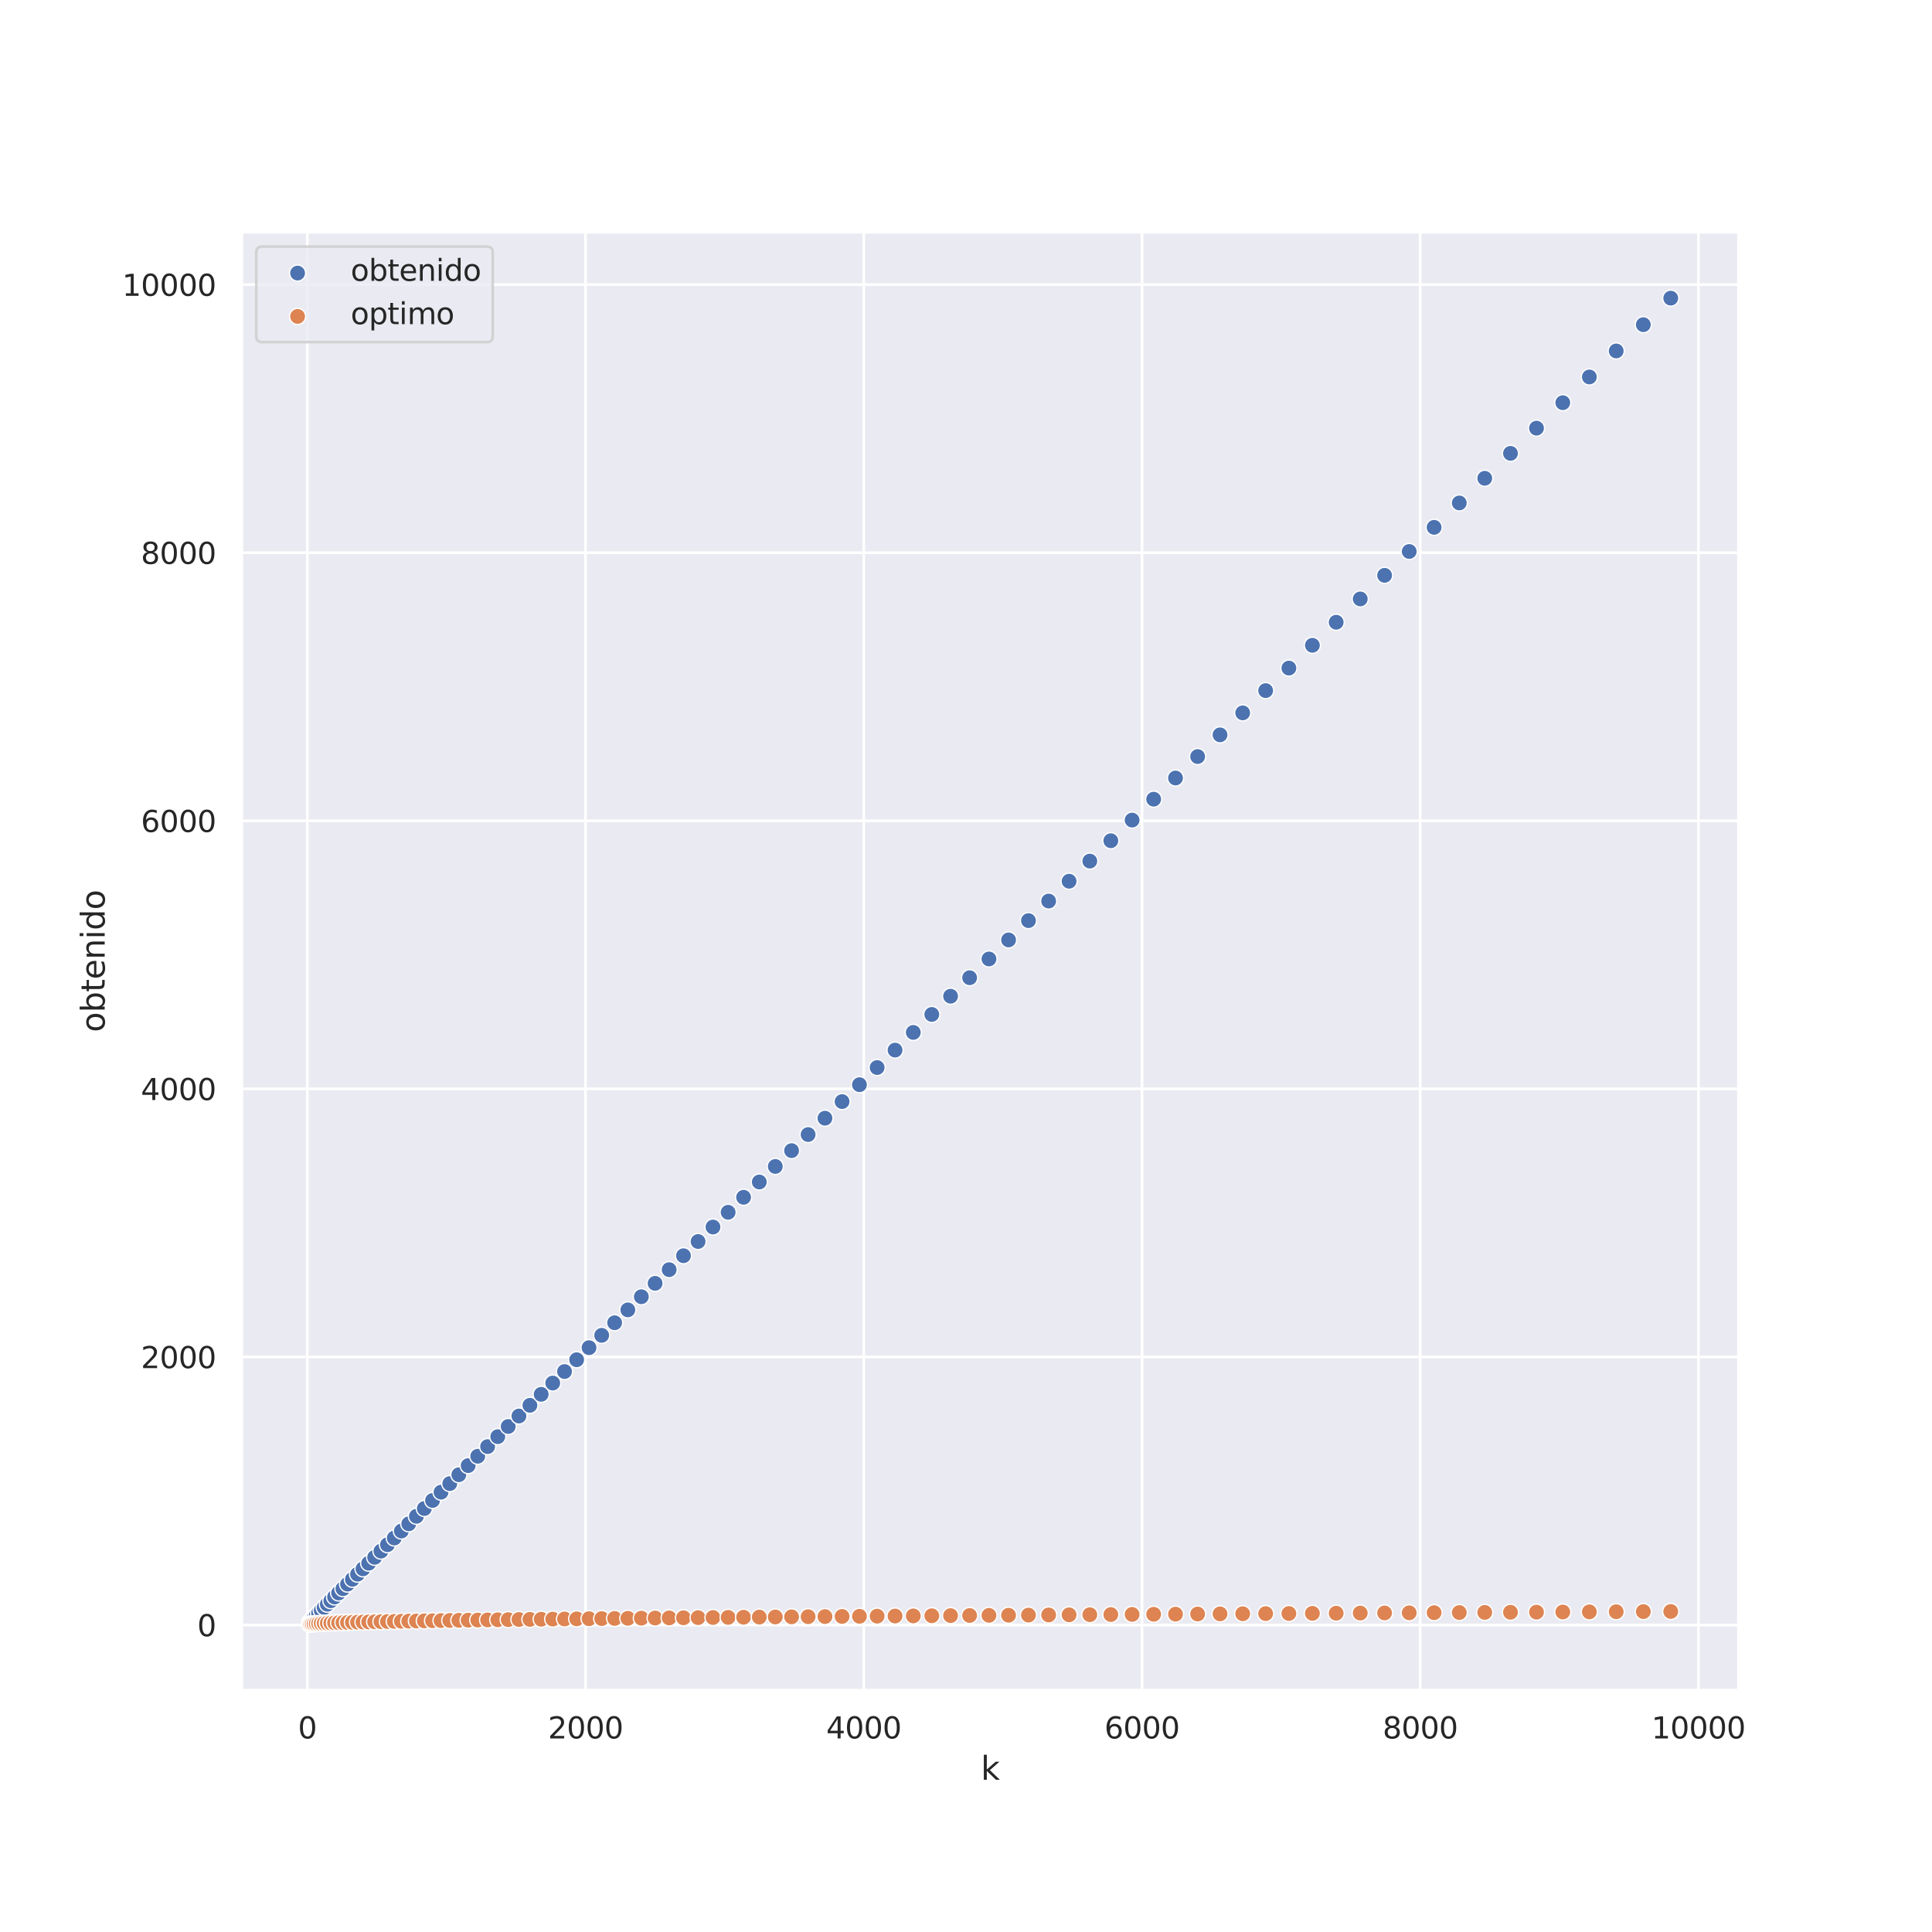<?xml version="1.0" encoding="utf-8" standalone="no"?>
<!DOCTYPE svg PUBLIC "-//W3C//DTD SVG 1.1//EN"
  "http://www.w3.org/Graphics/SVG/1.1/DTD/svg11.dtd">
<svg height="720pt" version="1.1" viewBox="0 0 720 720" width="720pt" xmlns="http://www.w3.org/2000/svg" xmlns:xlink="http://www.w3.org/1999/xlink">
 <defs>
  <style type="text/css">*{stroke-linecap:butt;stroke-linejoin:round;}</style>
 </defs>
 <g id="figure_1">
  <g id="patch_1">
   <path d="M 0 720 
L 720 720 
L 720 0 
L 0 0 
z
" style="fill:#ffffff;"/>
  </g>
  <g id="axes_1">
   <g id="patch_2">
    <path d="M 90 630 
L 648 630 
L 648 86.4 
L 90 86.4 
z
" style="fill:#eaeaf2;"/>
   </g>
   <g id="matplotlib.axis_1">
    <g id="xtick_1">
     <g id="line2d_1">
      <path clip-path="url(#pd9b1d0eb44)" d="M 114.534 630 
L 114.534 86.4 
" style="fill:none;stroke:#ffffff;stroke-linecap:round;"/>
     </g>
     <g id="text_1">
      <!-- 0 -->
      <g style="fill:#262626;" transform="translate(111.035 647.858)scale(0.11 -0.11)">
       <defs>
        <path d="M 2034 4250 
Q 1547 4250 1301 3770 
Q 1056 3291 1056 2328 
Q 1056 1369 1301 889 
Q 1547 409 2034 409 
Q 2525 409 2770 889 
Q 3016 1369 3016 2328 
Q 3016 3291 2770 3770 
Q 2525 4250 2034 4250 
z
M 2034 4750 
Q 2819 4750 3233 4129 
Q 3647 3509 3647 2328 
Q 3647 1150 3233 529 
Q 2819 -91 2034 -91 
Q 1250 -91 836 529 
Q 422 1150 422 2328 
Q 422 3509 836 4129 
Q 1250 4750 2034 4750 
z
" id="DejaVuSans-30" transform="scale(0.016)"/>
       </defs>
       <use xlink:href="#DejaVuSans-30"/>
      </g>
     </g>
    </g>
    <g id="xtick_2">
     <g id="line2d_2">
      <path clip-path="url(#pd9b1d0eb44)" d="M 218.218 630 
L 218.218 86.4 
" style="fill:none;stroke:#ffffff;stroke-linecap:round;"/>
     </g>
     <g id="text_2">
      <!-- 2000 -->
      <g style="fill:#262626;" transform="translate(204.22 647.858)scale(0.11 -0.11)">
       <defs>
        <path d="M 1228 531 
L 3431 531 
L 3431 0 
L 469 0 
L 469 531 
Q 828 903 1448 1529 
Q 2069 2156 2228 2338 
Q 2531 2678 2651 2914 
Q 2772 3150 2772 3378 
Q 2772 3750 2511 3984 
Q 2250 4219 1831 4219 
Q 1534 4219 1204 4116 
Q 875 4013 500 3803 
L 500 4441 
Q 881 4594 1212 4672 
Q 1544 4750 1819 4750 
Q 2544 4750 2975 4387 
Q 3406 4025 3406 3419 
Q 3406 3131 3298 2873 
Q 3191 2616 2906 2266 
Q 2828 2175 2409 1742 
Q 1991 1309 1228 531 
z
" id="DejaVuSans-32" transform="scale(0.016)"/>
       </defs>
       <use xlink:href="#DejaVuSans-32"/>
       <use x="63.623" xlink:href="#DejaVuSans-30"/>
       <use x="127.246" xlink:href="#DejaVuSans-30"/>
       <use x="190.869" xlink:href="#DejaVuSans-30"/>
      </g>
     </g>
    </g>
    <g id="xtick_3">
     <g id="line2d_3">
      <path clip-path="url(#pd9b1d0eb44)" d="M 321.902 630 
L 321.902 86.4 
" style="fill:none;stroke:#ffffff;stroke-linecap:round;"/>
     </g>
     <g id="text_3">
      <!-- 4000 -->
      <g style="fill:#262626;" transform="translate(307.904 647.858)scale(0.11 -0.11)">
       <defs>
        <path d="M 2419 4116 
L 825 1625 
L 2419 1625 
L 2419 4116 
z
M 2253 4666 
L 3047 4666 
L 3047 1625 
L 3713 1625 
L 3713 1100 
L 3047 1100 
L 3047 0 
L 2419 0 
L 2419 1100 
L 313 1100 
L 313 1709 
L 2253 4666 
z
" id="DejaVuSans-34" transform="scale(0.016)"/>
       </defs>
       <use xlink:href="#DejaVuSans-34"/>
       <use x="63.623" xlink:href="#DejaVuSans-30"/>
       <use x="127.246" xlink:href="#DejaVuSans-30"/>
       <use x="190.869" xlink:href="#DejaVuSans-30"/>
      </g>
     </g>
    </g>
    <g id="xtick_4">
     <g id="line2d_4">
      <path clip-path="url(#pd9b1d0eb44)" d="M 425.585 630 
L 425.585 86.4 
" style="fill:none;stroke:#ffffff;stroke-linecap:round;"/>
     </g>
     <g id="text_4">
      <!-- 6000 -->
      <g style="fill:#262626;" transform="translate(411.588 647.858)scale(0.11 -0.11)">
       <defs>
        <path d="M 2113 2584 
Q 1688 2584 1439 2293 
Q 1191 2003 1191 1497 
Q 1191 994 1439 701 
Q 1688 409 2113 409 
Q 2538 409 2786 701 
Q 3034 994 3034 1497 
Q 3034 2003 2786 2293 
Q 2538 2584 2113 2584 
z
M 3366 4563 
L 3366 3988 
Q 3128 4100 2886 4159 
Q 2644 4219 2406 4219 
Q 1781 4219 1451 3797 
Q 1122 3375 1075 2522 
Q 1259 2794 1537 2939 
Q 1816 3084 2150 3084 
Q 2853 3084 3261 2657 
Q 3669 2231 3669 1497 
Q 3669 778 3244 343 
Q 2819 -91 2113 -91 
Q 1303 -91 875 529 
Q 447 1150 447 2328 
Q 447 3434 972 4092 
Q 1497 4750 2381 4750 
Q 2619 4750 2861 4703 
Q 3103 4656 3366 4563 
z
" id="DejaVuSans-36" transform="scale(0.016)"/>
       </defs>
       <use xlink:href="#DejaVuSans-36"/>
       <use x="63.623" xlink:href="#DejaVuSans-30"/>
       <use x="127.246" xlink:href="#DejaVuSans-30"/>
       <use x="190.869" xlink:href="#DejaVuSans-30"/>
      </g>
     </g>
    </g>
    <g id="xtick_5">
     <g id="line2d_5">
      <path clip-path="url(#pd9b1d0eb44)" d="M 529.269 630 
L 529.269 86.4 
" style="fill:none;stroke:#ffffff;stroke-linecap:round;"/>
     </g>
     <g id="text_5">
      <!-- 8000 -->
      <g style="fill:#262626;" transform="translate(515.272 647.858)scale(0.11 -0.11)">
       <defs>
        <path d="M 2034 2216 
Q 1584 2216 1326 1975 
Q 1069 1734 1069 1313 
Q 1069 891 1326 650 
Q 1584 409 2034 409 
Q 2484 409 2743 651 
Q 3003 894 3003 1313 
Q 3003 1734 2745 1975 
Q 2488 2216 2034 2216 
z
M 1403 2484 
Q 997 2584 770 2862 
Q 544 3141 544 3541 
Q 544 4100 942 4425 
Q 1341 4750 2034 4750 
Q 2731 4750 3128 4425 
Q 3525 4100 3525 3541 
Q 3525 3141 3298 2862 
Q 3072 2584 2669 2484 
Q 3125 2378 3379 2068 
Q 3634 1759 3634 1313 
Q 3634 634 3220 271 
Q 2806 -91 2034 -91 
Q 1263 -91 848 271 
Q 434 634 434 1313 
Q 434 1759 690 2068 
Q 947 2378 1403 2484 
z
M 1172 3481 
Q 1172 3119 1398 2916 
Q 1625 2713 2034 2713 
Q 2441 2713 2670 2916 
Q 2900 3119 2900 3481 
Q 2900 3844 2670 4047 
Q 2441 4250 2034 4250 
Q 1625 4250 1398 4047 
Q 1172 3844 1172 3481 
z
" id="DejaVuSans-38" transform="scale(0.016)"/>
       </defs>
       <use xlink:href="#DejaVuSans-38"/>
       <use x="63.623" xlink:href="#DejaVuSans-30"/>
       <use x="127.246" xlink:href="#DejaVuSans-30"/>
       <use x="190.869" xlink:href="#DejaVuSans-30"/>
      </g>
     </g>
    </g>
    <g id="xtick_6">
     <g id="line2d_6">
      <path clip-path="url(#pd9b1d0eb44)" d="M 632.953 630 
L 632.953 86.4 
" style="fill:none;stroke:#ffffff;stroke-linecap:round;"/>
     </g>
     <g id="text_6">
      <!-- 10000 -->
      <g style="fill:#262626;" transform="translate(615.456 647.858)scale(0.11 -0.11)">
       <defs>
        <path d="M 794 531 
L 1825 531 
L 1825 4091 
L 703 3866 
L 703 4441 
L 1819 4666 
L 2450 4666 
L 2450 531 
L 3481 531 
L 3481 0 
L 794 0 
L 794 531 
z
" id="DejaVuSans-31" transform="scale(0.016)"/>
       </defs>
       <use xlink:href="#DejaVuSans-31"/>
       <use x="63.623" xlink:href="#DejaVuSans-30"/>
       <use x="127.246" xlink:href="#DejaVuSans-30"/>
       <use x="190.869" xlink:href="#DejaVuSans-30"/>
       <use x="254.492" xlink:href="#DejaVuSans-30"/>
      </g>
     </g>
    </g>
    <g id="text_7">
     <!-- k -->
     <g style="fill:#262626;" transform="translate(365.526 663.264)scale(0.12 -0.12)">
      <defs>
       <path d="M 581 4863 
L 1159 4863 
L 1159 1991 
L 2875 3500 
L 3609 3500 
L 1753 1863 
L 3688 0 
L 2938 0 
L 1159 1709 
L 1159 0 
L 581 0 
L 581 4863 
z
" id="DejaVuSans-6b" transform="scale(0.016)"/>
      </defs>
      <use xlink:href="#DejaVuSans-6b"/>
     </g>
    </g>
   </g>
   <g id="matplotlib.axis_2">
    <g id="ytick_1">
     <g id="line2d_7">
      <path clip-path="url(#pd9b1d0eb44)" d="M 90 605.591 
L 648 605.591 
" style="fill:none;stroke:#ffffff;stroke-linecap:round;"/>
     </g>
     <g id="text_8">
      <!-- 0 -->
      <g style="fill:#262626;" transform="translate(73.501 609.77)scale(0.11 -0.11)">
       <use xlink:href="#DejaVuSans-30"/>
      </g>
     </g>
    </g>
    <g id="ytick_2">
     <g id="line2d_8">
      <path clip-path="url(#pd9b1d0eb44)" d="M 90 505.685 
L 648 505.685 
" style="fill:none;stroke:#ffffff;stroke-linecap:round;"/>
     </g>
     <g id="text_9">
      <!-- 2000 -->
      <g style="fill:#262626;" transform="translate(52.505 509.864)scale(0.11 -0.11)">
       <use xlink:href="#DejaVuSans-32"/>
       <use x="63.623" xlink:href="#DejaVuSans-30"/>
       <use x="127.246" xlink:href="#DejaVuSans-30"/>
       <use x="190.869" xlink:href="#DejaVuSans-30"/>
      </g>
     </g>
    </g>
    <g id="ytick_3">
     <g id="line2d_9">
      <path clip-path="url(#pd9b1d0eb44)" d="M 90 405.78 
L 648 405.78 
" style="fill:none;stroke:#ffffff;stroke-linecap:round;"/>
     </g>
     <g id="text_10">
      <!-- 4000 -->
      <g style="fill:#262626;" transform="translate(52.505 409.959)scale(0.11 -0.11)">
       <use xlink:href="#DejaVuSans-34"/>
       <use x="63.623" xlink:href="#DejaVuSans-30"/>
       <use x="127.246" xlink:href="#DejaVuSans-30"/>
       <use x="190.869" xlink:href="#DejaVuSans-30"/>
      </g>
     </g>
    </g>
    <g id="ytick_4">
     <g id="line2d_10">
      <path clip-path="url(#pd9b1d0eb44)" d="M 90 305.875 
L 648 305.875 
" style="fill:none;stroke:#ffffff;stroke-linecap:round;"/>
     </g>
     <g id="text_11">
      <!-- 6000 -->
      <g style="fill:#262626;" transform="translate(52.505 310.054)scale(0.11 -0.11)">
       <use xlink:href="#DejaVuSans-36"/>
       <use x="63.623" xlink:href="#DejaVuSans-30"/>
       <use x="127.246" xlink:href="#DejaVuSans-30"/>
       <use x="190.869" xlink:href="#DejaVuSans-30"/>
      </g>
     </g>
    </g>
    <g id="ytick_5">
     <g id="line2d_11">
      <path clip-path="url(#pd9b1d0eb44)" d="M 90 205.969 
L 648 205.969 
" style="fill:none;stroke:#ffffff;stroke-linecap:round;"/>
     </g>
     <g id="text_12">
      <!-- 8000 -->
      <g style="fill:#262626;" transform="translate(52.505 210.148)scale(0.11 -0.11)">
       <use xlink:href="#DejaVuSans-38"/>
       <use x="63.623" xlink:href="#DejaVuSans-30"/>
       <use x="127.246" xlink:href="#DejaVuSans-30"/>
       <use x="190.869" xlink:href="#DejaVuSans-30"/>
      </g>
     </g>
    </g>
    <g id="ytick_6">
     <g id="line2d_12">
      <path clip-path="url(#pd9b1d0eb44)" d="M 90 106.064 
L 648 106.064 
" style="fill:none;stroke:#ffffff;stroke-linecap:round;"/>
     </g>
     <g id="text_13">
      <!-- 10000 -->
      <g style="fill:#262626;" transform="translate(45.506 110.243)scale(0.11 -0.11)">
       <use xlink:href="#DejaVuSans-31"/>
       <use x="63.623" xlink:href="#DejaVuSans-30"/>
       <use x="127.246" xlink:href="#DejaVuSans-30"/>
       <use x="190.869" xlink:href="#DejaVuSans-30"/>
       <use x="254.492" xlink:href="#DejaVuSans-30"/>
      </g>
     </g>
    </g>
    <g id="text_14">
     <!-- obtenido -->
     <g style="fill:#262626;" transform="translate(39.011 384.674)rotate(-90)scale(0.12 -0.12)">
      <defs>
       <path d="M 1959 3097 
Q 1497 3097 1228 2736 
Q 959 2375 959 1747 
Q 959 1119 1226 758 
Q 1494 397 1959 397 
Q 2419 397 2687 759 
Q 2956 1122 2956 1747 
Q 2956 2369 2687 2733 
Q 2419 3097 1959 3097 
z
M 1959 3584 
Q 2709 3584 3137 3096 
Q 3566 2609 3566 1747 
Q 3566 888 3137 398 
Q 2709 -91 1959 -91 
Q 1206 -91 779 398 
Q 353 888 353 1747 
Q 353 2609 779 3096 
Q 1206 3584 1959 3584 
z
" id="DejaVuSans-6f" transform="scale(0.016)"/>
       <path d="M 3116 1747 
Q 3116 2381 2855 2742 
Q 2594 3103 2138 3103 
Q 1681 3103 1420 2742 
Q 1159 2381 1159 1747 
Q 1159 1113 1420 752 
Q 1681 391 2138 391 
Q 2594 391 2855 752 
Q 3116 1113 3116 1747 
z
M 1159 2969 
Q 1341 3281 1617 3432 
Q 1894 3584 2278 3584 
Q 2916 3584 3314 3078 
Q 3713 2572 3713 1747 
Q 3713 922 3314 415 
Q 2916 -91 2278 -91 
Q 1894 -91 1617 61 
Q 1341 213 1159 525 
L 1159 0 
L 581 0 
L 581 4863 
L 1159 4863 
L 1159 2969 
z
" id="DejaVuSans-62" transform="scale(0.016)"/>
       <path d="M 1172 4494 
L 1172 3500 
L 2356 3500 
L 2356 3053 
L 1172 3053 
L 1172 1153 
Q 1172 725 1289 603 
Q 1406 481 1766 481 
L 2356 481 
L 2356 0 
L 1766 0 
Q 1100 0 847 248 
Q 594 497 594 1153 
L 594 3053 
L 172 3053 
L 172 3500 
L 594 3500 
L 594 4494 
L 1172 4494 
z
" id="DejaVuSans-74" transform="scale(0.016)"/>
       <path d="M 3597 1894 
L 3597 1613 
L 953 1613 
Q 991 1019 1311 708 
Q 1631 397 2203 397 
Q 2534 397 2845 478 
Q 3156 559 3463 722 
L 3463 178 
Q 3153 47 2828 -22 
Q 2503 -91 2169 -91 
Q 1331 -91 842 396 
Q 353 884 353 1716 
Q 353 2575 817 3079 
Q 1281 3584 2069 3584 
Q 2775 3584 3186 3129 
Q 3597 2675 3597 1894 
z
M 3022 2063 
Q 3016 2534 2758 2815 
Q 2500 3097 2075 3097 
Q 1594 3097 1305 2825 
Q 1016 2553 972 2059 
L 3022 2063 
z
" id="DejaVuSans-65" transform="scale(0.016)"/>
       <path d="M 3513 2113 
L 3513 0 
L 2938 0 
L 2938 2094 
Q 2938 2591 2744 2837 
Q 2550 3084 2163 3084 
Q 1697 3084 1428 2787 
Q 1159 2491 1159 1978 
L 1159 0 
L 581 0 
L 581 3500 
L 1159 3500 
L 1159 2956 
Q 1366 3272 1645 3428 
Q 1925 3584 2291 3584 
Q 2894 3584 3203 3211 
Q 3513 2838 3513 2113 
z
" id="DejaVuSans-6e" transform="scale(0.016)"/>
       <path d="M 603 3500 
L 1178 3500 
L 1178 0 
L 603 0 
L 603 3500 
z
M 603 4863 
L 1178 4863 
L 1178 4134 
L 603 4134 
L 603 4863 
z
" id="DejaVuSans-69" transform="scale(0.016)"/>
       <path d="M 2906 2969 
L 2906 4863 
L 3481 4863 
L 3481 0 
L 2906 0 
L 2906 525 
Q 2725 213 2448 61 
Q 2172 -91 1784 -91 
Q 1150 -91 751 415 
Q 353 922 353 1747 
Q 353 2572 751 3078 
Q 1150 3584 1784 3584 
Q 2172 3584 2448 3432 
Q 2725 3281 2906 2969 
z
M 947 1747 
Q 947 1113 1208 752 
Q 1469 391 1925 391 
Q 2381 391 2643 752 
Q 2906 1113 2906 1747 
Q 2906 2381 2643 2742 
Q 2381 3103 1925 3103 
Q 1469 3103 1208 2742 
Q 947 2381 947 1747 
z
" id="DejaVuSans-64" transform="scale(0.016)"/>
      </defs>
      <use xlink:href="#DejaVuSans-6f"/>
      <use x="61.182" xlink:href="#DejaVuSans-62"/>
      <use x="124.658" xlink:href="#DejaVuSans-74"/>
      <use x="163.867" xlink:href="#DejaVuSans-65"/>
      <use x="225.391" xlink:href="#DejaVuSans-6e"/>
      <use x="288.77" xlink:href="#DejaVuSans-69"/>
      <use x="316.553" xlink:href="#DejaVuSans-64"/>
      <use x="380.029" xlink:href="#DejaVuSans-6f"/>
     </g>
    </g>
   </g>
   <g id="PathCollection_1">
    <defs>
     <path d="M 0 3 
C 0.796 3 1.559 2.684 2.121 2.121 
C 2.684 1.559 3 0.796 3 0 
C 3 -0.796 2.684 -1.559 2.121 -2.121 
C 1.559 -2.684 0.796 -3 0 -3 
C -0.796 -3 -1.559 -2.684 -2.121 -2.121 
C -2.684 -1.559 -3 -0.796 -3 0 
C -3 0.796 -2.684 1.559 -2.121 2.121 
C -1.559 2.684 -0.796 3 0 3 
z
" id="md756f9f3ba" style="stroke:#ffffff;stroke-width:0.48;"/>
    </defs>
    <g clip-path="url(#pd9b1d0eb44)">
     <use style="fill:#4c72b0;stroke:#ffffff;stroke-width:0.48;" x="115.364" xlink:href="#md756f9f3ba" y="604.642"/>
     <use style="fill:#4c72b0;stroke:#ffffff;stroke-width:0.48;" x="115.83" xlink:href="#md756f9f3ba" y="604.142"/>
     <use style="fill:#4c72b0;stroke:#ffffff;stroke-width:0.48;" x="116.4" xlink:href="#md756f9f3ba" y="603.543"/>
     <use style="fill:#4c72b0;stroke:#ffffff;stroke-width:0.48;" x="117.074" xlink:href="#md756f9f3ba" y="602.843"/>
     <use style="fill:#4c72b0;stroke:#ffffff;stroke-width:0.48;" x="117.852" xlink:href="#md756f9f3ba" y="602.044"/>
     <use style="fill:#4c72b0;stroke:#ffffff;stroke-width:0.48;" x="118.733" xlink:href="#md756f9f3ba" y="601.145"/>
     <use style="fill:#4c72b0;stroke:#ffffff;stroke-width:0.48;" x="119.718" xlink:href="#md756f9f3ba" y="600.146"/>
     <use style="fill:#4c72b0;stroke:#ffffff;stroke-width:0.48;" x="120.807" xlink:href="#md756f9f3ba" y="599.047"/>
     <use style="fill:#4c72b0;stroke:#ffffff;stroke-width:0.48;" x="121.999" xlink:href="#md756f9f3ba" y="597.848"/>
     <use style="fill:#4c72b0;stroke:#ffffff;stroke-width:0.48;" x="123.295" xlink:href="#md756f9f3ba" y="596.549"/>
     <use style="fill:#4c72b0;stroke:#ffffff;stroke-width:0.48;" x="124.695" xlink:href="#md756f9f3ba" y="595.151"/>
     <use style="fill:#4c72b0;stroke:#ffffff;stroke-width:0.48;" x="126.199" xlink:href="#md756f9f3ba" y="593.652"/>
     <use style="fill:#4c72b0;stroke:#ffffff;stroke-width:0.48;" x="127.806" xlink:href="#md756f9f3ba" y="592.053"/>
     <use style="fill:#4c72b0;stroke:#ffffff;stroke-width:0.48;" x="129.516" xlink:href="#md756f9f3ba" y="590.355"/>
     <use style="fill:#4c72b0;stroke:#ffffff;stroke-width:0.48;" x="131.331" xlink:href="#md756f9f3ba" y="588.557"/>
     <use style="fill:#4c72b0;stroke:#ffffff;stroke-width:0.48;" x="133.249" xlink:href="#md756f9f3ba" y="586.659"/>
     <use style="fill:#4c72b0;stroke:#ffffff;stroke-width:0.48;" x="135.271" xlink:href="#md756f9f3ba" y="584.66"/>
     <use style="fill:#4c72b0;stroke:#ffffff;stroke-width:0.48;" x="137.396" xlink:href="#md756f9f3ba" y="582.562"/>
     <use style="fill:#4c72b0;stroke:#ffffff;stroke-width:0.48;" x="139.626" xlink:href="#md756f9f3ba" y="580.365"/>
     <use style="fill:#4c72b0;stroke:#ffffff;stroke-width:0.48;" x="141.959" xlink:href="#md756f9f3ba" y="578.067"/>
     <use style="fill:#4c72b0;stroke:#ffffff;stroke-width:0.48;" x="144.395" xlink:href="#md756f9f3ba" y="575.669"/>
     <use style="fill:#4c72b0;stroke:#ffffff;stroke-width:0.48;" x="146.935" xlink:href="#md756f9f3ba" y="573.171"/>
     <use style="fill:#4c72b0;stroke:#ffffff;stroke-width:0.48;" x="149.579" xlink:href="#md756f9f3ba" y="570.574"/>
     <use style="fill:#4c72b0;stroke:#ffffff;stroke-width:0.48;" x="152.327" xlink:href="#md756f9f3ba" y="567.876"/>
     <use style="fill:#4c72b0;stroke:#ffffff;stroke-width:0.48;" x="155.178" xlink:href="#md756f9f3ba" y="565.079"/>
     <use style="fill:#4c72b0;stroke:#ffffff;stroke-width:0.48;" x="158.133" xlink:href="#md756f9f3ba" y="562.182"/>
     <use style="fill:#4c72b0;stroke:#ffffff;stroke-width:0.48;" x="161.192" xlink:href="#md756f9f3ba" y="559.185"/>
     <use style="fill:#4c72b0;stroke:#ffffff;stroke-width:0.48;" x="164.354" xlink:href="#md756f9f3ba" y="556.088"/>
     <use style="fill:#4c72b0;stroke:#ffffff;stroke-width:0.48;" x="167.62" xlink:href="#md756f9f3ba" y="552.891"/>
     <use style="fill:#4c72b0;stroke:#ffffff;stroke-width:0.48;" x="170.99" xlink:href="#md756f9f3ba" y="549.594"/>
     <use style="fill:#4c72b0;stroke:#ffffff;stroke-width:0.48;" x="174.463" xlink:href="#md756f9f3ba" y="546.197"/>
     <use style="fill:#4c72b0;stroke:#ffffff;stroke-width:0.48;" x="178.04" xlink:href="#md756f9f3ba" y="542.7"/>
     <use style="fill:#4c72b0;stroke:#ffffff;stroke-width:0.48;" x="181.721" xlink:href="#md756f9f3ba" y="539.104"/>
     <use style="fill:#4c72b0;stroke:#ffffff;stroke-width:0.48;" x="185.506" xlink:href="#md756f9f3ba" y="535.407"/>
     <use style="fill:#4c72b0;stroke:#ffffff;stroke-width:0.48;" x="189.394" xlink:href="#md756f9f3ba" y="531.611"/>
     <use style="fill:#4c72b0;stroke:#ffffff;stroke-width:0.48;" x="193.386" xlink:href="#md756f9f3ba" y="527.714"/>
     <use style="fill:#4c72b0;stroke:#ffffff;stroke-width:0.48;" x="197.481" xlink:href="#md756f9f3ba" y="523.718"/>
     <use style="fill:#4c72b0;stroke:#ffffff;stroke-width:0.48;" x="201.68" xlink:href="#md756f9f3ba" y="519.622"/>
     <use style="fill:#4c72b0;stroke:#ffffff;stroke-width:0.48;" x="205.983" xlink:href="#md756f9f3ba" y="515.426"/>
     <use style="fill:#4c72b0;stroke:#ffffff;stroke-width:0.48;" x="210.39" xlink:href="#md756f9f3ba" y="511.13"/>
     <use style="fill:#4c72b0;stroke:#ffffff;stroke-width:0.48;" x="214.9" xlink:href="#md756f9f3ba" y="506.734"/>
     <use style="fill:#4c72b0;stroke:#ffffff;stroke-width:0.48;" x="219.514" xlink:href="#md756f9f3ba" y="502.239"/>
     <use style="fill:#4c72b0;stroke:#ffffff;stroke-width:0.48;" x="224.232" xlink:href="#md756f9f3ba" y="497.643"/>
     <use style="fill:#4c72b0;stroke:#ffffff;stroke-width:0.48;" x="229.053" xlink:href="#md756f9f3ba" y="492.947"/>
     <use style="fill:#4c72b0;stroke:#ffffff;stroke-width:0.48;" x="233.978" xlink:href="#md756f9f3ba" y="488.152"/>
     <use style="fill:#4c72b0;stroke:#ffffff;stroke-width:0.48;" x="239.007" xlink:href="#md756f9f3ba" y="483.257"/>
     <use style="fill:#4c72b0;stroke:#ffffff;stroke-width:0.48;" x="244.139" xlink:href="#md756f9f3ba" y="478.261"/>
     <use style="fill:#4c72b0;stroke:#ffffff;stroke-width:0.48;" x="249.375" xlink:href="#md756f9f3ba" y="473.166"/>
     <use style="fill:#4c72b0;stroke:#ffffff;stroke-width:0.48;" x="254.715" xlink:href="#md756f9f3ba" y="467.971"/>
     <use style="fill:#4c72b0;stroke:#ffffff;stroke-width:0.48;" x="260.158" xlink:href="#md756f9f3ba" y="462.676"/>
     <use style="fill:#4c72b0;stroke:#ffffff;stroke-width:0.48;" x="265.705" xlink:href="#md756f9f3ba" y="457.281"/>
     <use style="fill:#4c72b0;stroke:#ffffff;stroke-width:0.48;" x="271.356" xlink:href="#md756f9f3ba" y="451.786"/>
     <use style="fill:#4c72b0;stroke:#ffffff;stroke-width:0.48;" x="277.11" xlink:href="#md756f9f3ba" y="446.192"/>
     <use style="fill:#4c72b0;stroke:#ffffff;stroke-width:0.48;" x="282.968" xlink:href="#md756f9f3ba" y="440.497"/>
     <use style="fill:#4c72b0;stroke:#ffffff;stroke-width:0.48;" x="288.93" xlink:href="#md756f9f3ba" y="434.703"/>
     <use style="fill:#4c72b0;stroke:#ffffff;stroke-width:0.48;" x="294.996" xlink:href="#md756f9f3ba" y="428.808"/>
     <use style="fill:#4c72b0;stroke:#ffffff;stroke-width:0.48;" x="301.165" xlink:href="#md756f9f3ba" y="422.814"/>
     <use style="fill:#4c72b0;stroke:#ffffff;stroke-width:0.48;" x="307.438" xlink:href="#md756f9f3ba" y="416.72"/>
     <use style="fill:#4c72b0;stroke:#ffffff;stroke-width:0.48;" x="313.814" xlink:href="#md756f9f3ba" y="410.525"/>
     <use style="fill:#4c72b0;stroke:#ffffff;stroke-width:0.48;" x="320.295" xlink:href="#md756f9f3ba" y="404.231"/>
     <use style="fill:#4c72b0;stroke:#ffffff;stroke-width:0.48;" x="326.878" xlink:href="#md756f9f3ba" y="397.837"/>
     <use style="fill:#4c72b0;stroke:#ffffff;stroke-width:0.48;" x="333.566" xlink:href="#md756f9f3ba" y="391.344"/>
     <use style="fill:#4c72b0;stroke:#ffffff;stroke-width:0.48;" x="340.357" xlink:href="#md756f9f3ba" y="384.75"/>
     <use style="fill:#4c72b0;stroke:#ffffff;stroke-width:0.48;" x="347.252" xlink:href="#md756f9f3ba" y="378.056"/>
     <use style="fill:#4c72b0;stroke:#ffffff;stroke-width:0.48;" x="354.251" xlink:href="#md756f9f3ba" y="371.263"/>
     <use style="fill:#4c72b0;stroke:#ffffff;stroke-width:0.48;" x="361.353" xlink:href="#md756f9f3ba" y="364.369"/>
     <use style="fill:#4c72b0;stroke:#ffffff;stroke-width:0.48;" x="368.559" xlink:href="#md756f9f3ba" y="357.376"/>
     <use style="fill:#4c72b0;stroke:#ffffff;stroke-width:0.48;" x="375.869" xlink:href="#md756f9f3ba" y="350.283"/>
     <use style="fill:#4c72b0;stroke:#ffffff;stroke-width:0.48;" x="383.282" xlink:href="#md756f9f3ba" y="343.089"/>
     <use style="fill:#4c72b0;stroke:#ffffff;stroke-width:0.48;" x="390.8" xlink:href="#md756f9f3ba" y="335.796"/>
     <use style="fill:#4c72b0;stroke:#ffffff;stroke-width:0.48;" x="398.42" xlink:href="#md756f9f3ba" y="328.403"/>
     <use style="fill:#4c72b0;stroke:#ffffff;stroke-width:0.48;" x="406.145" xlink:href="#md756f9f3ba" y="320.91"/>
     <use style="fill:#4c72b0;stroke:#ffffff;stroke-width:0.48;" x="413.973" xlink:href="#md756f9f3ba" y="313.318"/>
     <use style="fill:#4c72b0;stroke:#ffffff;stroke-width:0.48;" x="421.905" xlink:href="#md756f9f3ba" y="305.625"/>
     <use style="fill:#4c72b0;stroke:#ffffff;stroke-width:0.48;" x="429.94" xlink:href="#md756f9f3ba" y="297.832"/>
     <use style="fill:#4c72b0;stroke:#ffffff;stroke-width:0.48;" x="438.079" xlink:href="#md756f9f3ba" y="289.94"/>
     <use style="fill:#4c72b0;stroke:#ffffff;stroke-width:0.48;" x="446.322" xlink:href="#md756f9f3ba" y="281.947"/>
     <use style="fill:#4c72b0;stroke:#ffffff;stroke-width:0.48;" x="454.669" xlink:href="#md756f9f3ba" y="273.855"/>
     <use style="fill:#4c72b0;stroke:#ffffff;stroke-width:0.48;" x="463.119" xlink:href="#md756f9f3ba" y="265.663"/>
     <use style="fill:#4c72b0;stroke:#ffffff;stroke-width:0.48;" x="471.673" xlink:href="#md756f9f3ba" y="257.371"/>
     <use style="fill:#4c72b0;stroke:#ffffff;stroke-width:0.48;" x="480.33" xlink:href="#md756f9f3ba" y="248.978"/>
     <use style="fill:#4c72b0;stroke:#ffffff;stroke-width:0.48;" x="489.092" xlink:href="#md756f9f3ba" y="240.487"/>
     <use style="fill:#4c72b0;stroke:#ffffff;stroke-width:0.48;" x="497.957" xlink:href="#md756f9f3ba" y="231.895"/>
     <use style="fill:#4c72b0;stroke:#ffffff;stroke-width:0.48;" x="506.925" xlink:href="#md756f9f3ba" y="223.203"/>
     <use style="fill:#4c72b0;stroke:#ffffff;stroke-width:0.48;" x="515.998" xlink:href="#md756f9f3ba" y="214.411"/>
     <use style="fill:#4c72b0;stroke:#ffffff;stroke-width:0.48;" x="525.174" xlink:href="#md756f9f3ba" y="205.52"/>
     <use style="fill:#4c72b0;stroke:#ffffff;stroke-width:0.48;" x="534.453" xlink:href="#md756f9f3ba" y="196.528"/>
     <use style="fill:#4c72b0;stroke:#ffffff;stroke-width:0.48;" x="543.837" xlink:href="#md756f9f3ba" y="187.437"/>
     <use style="fill:#4c72b0;stroke:#ffffff;stroke-width:0.48;" x="553.324" xlink:href="#md756f9f3ba" y="178.245"/>
     <use style="fill:#4c72b0;stroke:#ffffff;stroke-width:0.48;" x="562.915" xlink:href="#md756f9f3ba" y="168.954"/>
     <use style="fill:#4c72b0;stroke:#ffffff;stroke-width:0.48;" x="572.609" xlink:href="#md756f9f3ba" y="159.563"/>
     <use style="fill:#4c72b0;stroke:#ffffff;stroke-width:0.48;" x="582.407" xlink:href="#md756f9f3ba" y="150.072"/>
     <use style="fill:#4c72b0;stroke:#ffffff;stroke-width:0.48;" x="592.309" xlink:href="#md756f9f3ba" y="140.481"/>
     <use style="fill:#4c72b0;stroke:#ffffff;stroke-width:0.48;" x="602.314" xlink:href="#md756f9f3ba" y="130.79"/>
     <use style="fill:#4c72b0;stroke:#ffffff;stroke-width:0.48;" x="612.424" xlink:href="#md756f9f3ba" y="121"/>
     <use style="fill:#4c72b0;stroke:#ffffff;stroke-width:0.48;" x="622.636" xlink:href="#md756f9f3ba" y="111.109"/>
    </g>
   </g>
   <g id="PathCollection_2">
    <defs>
     <path d="M 0 3 
C 0.796 3 1.559 2.684 2.121 2.121 
C 2.684 1.559 3 0.796 3 0 
C 3 -0.796 2.684 -1.559 2.121 -2.121 
C 1.559 -2.684 0.796 -3 0 -3 
C -0.796 -3 -1.559 -2.684 -2.121 -2.121 
C -2.684 -1.559 -3 -0.796 -3 0 
C -3 0.796 -2.684 1.559 -2.121 2.121 
C -1.559 2.684 -0.796 3 0 3 
z
" id="me6f8346147" style="stroke:#ffffff;stroke-width:0.48;"/>
    </defs>
    <g clip-path="url(#pd9b1d0eb44)">
     <use style="fill:#dd8452;stroke:#ffffff;stroke-width:0.48;" x="115.364" xlink:href="#me6f8346147" y="605.291"/>
     <use style="fill:#dd8452;stroke:#ffffff;stroke-width:0.48;" x="115.83" xlink:href="#me6f8346147" y="605.241"/>
     <use style="fill:#dd8452;stroke:#ffffff;stroke-width:0.48;" x="116.4" xlink:href="#me6f8346147" y="605.191"/>
     <use style="fill:#dd8452;stroke:#ffffff;stroke-width:0.48;" x="117.074" xlink:href="#me6f8346147" y="605.141"/>
     <use style="fill:#dd8452;stroke:#ffffff;stroke-width:0.48;" x="117.852" xlink:href="#me6f8346147" y="605.091"/>
     <use style="fill:#dd8452;stroke:#ffffff;stroke-width:0.48;" x="118.733" xlink:href="#me6f8346147" y="605.041"/>
     <use style="fill:#dd8452;stroke:#ffffff;stroke-width:0.48;" x="119.718" xlink:href="#me6f8346147" y="604.991"/>
     <use style="fill:#dd8452;stroke:#ffffff;stroke-width:0.48;" x="120.807" xlink:href="#me6f8346147" y="604.941"/>
     <use style="fill:#dd8452;stroke:#ffffff;stroke-width:0.48;" x="121.999" xlink:href="#me6f8346147" y="604.891"/>
     <use style="fill:#dd8452;stroke:#ffffff;stroke-width:0.48;" x="123.295" xlink:href="#me6f8346147" y="604.841"/>
     <use style="fill:#dd8452;stroke:#ffffff;stroke-width:0.48;" x="124.695" xlink:href="#me6f8346147" y="604.791"/>
     <use style="fill:#dd8452;stroke:#ffffff;stroke-width:0.48;" x="126.199" xlink:href="#me6f8346147" y="604.741"/>
     <use style="fill:#dd8452;stroke:#ffffff;stroke-width:0.48;" x="127.806" xlink:href="#me6f8346147" y="604.691"/>
     <use style="fill:#dd8452;stroke:#ffffff;stroke-width:0.48;" x="129.516" xlink:href="#me6f8346147" y="604.642"/>
     <use style="fill:#dd8452;stroke:#ffffff;stroke-width:0.48;" x="131.331" xlink:href="#me6f8346147" y="604.592"/>
     <use style="fill:#dd8452;stroke:#ffffff;stroke-width:0.48;" x="133.249" xlink:href="#me6f8346147" y="604.542"/>
     <use style="fill:#dd8452;stroke:#ffffff;stroke-width:0.48;" x="135.271" xlink:href="#me6f8346147" y="604.492"/>
     <use style="fill:#dd8452;stroke:#ffffff;stroke-width:0.48;" x="137.396" xlink:href="#me6f8346147" y="604.442"/>
     <use style="fill:#dd8452;stroke:#ffffff;stroke-width:0.48;" x="139.626" xlink:href="#me6f8346147" y="604.392"/>
     <use style="fill:#dd8452;stroke:#ffffff;stroke-width:0.48;" x="141.959" xlink:href="#me6f8346147" y="604.342"/>
     <use style="fill:#dd8452;stroke:#ffffff;stroke-width:0.48;" x="144.395" xlink:href="#me6f8346147" y="604.292"/>
     <use style="fill:#dd8452;stroke:#ffffff;stroke-width:0.48;" x="146.935" xlink:href="#me6f8346147" y="604.242"/>
     <use style="fill:#dd8452;stroke:#ffffff;stroke-width:0.48;" x="149.579" xlink:href="#me6f8346147" y="604.192"/>
     <use style="fill:#dd8452;stroke:#ffffff;stroke-width:0.48;" x="152.327" xlink:href="#me6f8346147" y="604.142"/>
     <use style="fill:#dd8452;stroke:#ffffff;stroke-width:0.48;" x="155.178" xlink:href="#me6f8346147" y="604.092"/>
     <use style="fill:#dd8452;stroke:#ffffff;stroke-width:0.48;" x="158.133" xlink:href="#me6f8346147" y="604.042"/>
     <use style="fill:#dd8452;stroke:#ffffff;stroke-width:0.48;" x="161.192" xlink:href="#me6f8346147" y="603.992"/>
     <use style="fill:#dd8452;stroke:#ffffff;stroke-width:0.48;" x="164.354" xlink:href="#me6f8346147" y="603.942"/>
     <use style="fill:#dd8452;stroke:#ffffff;stroke-width:0.48;" x="167.62" xlink:href="#me6f8346147" y="603.892"/>
     <use style="fill:#dd8452;stroke:#ffffff;stroke-width:0.48;" x="170.99" xlink:href="#me6f8346147" y="603.842"/>
     <use style="fill:#dd8452;stroke:#ffffff;stroke-width:0.48;" x="174.463" xlink:href="#me6f8346147" y="603.792"/>
     <use style="fill:#dd8452;stroke:#ffffff;stroke-width:0.48;" x="178.04" xlink:href="#me6f8346147" y="603.742"/>
     <use style="fill:#dd8452;stroke:#ffffff;stroke-width:0.48;" x="181.721" xlink:href="#me6f8346147" y="603.692"/>
     <use style="fill:#dd8452;stroke:#ffffff;stroke-width:0.48;" x="185.506" xlink:href="#me6f8346147" y="603.642"/>
     <use style="fill:#dd8452;stroke:#ffffff;stroke-width:0.48;" x="189.394" xlink:href="#me6f8346147" y="603.593"/>
     <use style="fill:#dd8452;stroke:#ffffff;stroke-width:0.48;" x="193.386" xlink:href="#me6f8346147" y="603.543"/>
     <use style="fill:#dd8452;stroke:#ffffff;stroke-width:0.48;" x="197.481" xlink:href="#me6f8346147" y="603.493"/>
     <use style="fill:#dd8452;stroke:#ffffff;stroke-width:0.48;" x="201.68" xlink:href="#me6f8346147" y="603.443"/>
     <use style="fill:#dd8452;stroke:#ffffff;stroke-width:0.48;" x="205.983" xlink:href="#me6f8346147" y="603.393"/>
     <use style="fill:#dd8452;stroke:#ffffff;stroke-width:0.48;" x="210.39" xlink:href="#me6f8346147" y="603.343"/>
     <use style="fill:#dd8452;stroke:#ffffff;stroke-width:0.48;" x="214.9" xlink:href="#me6f8346147" y="603.293"/>
     <use style="fill:#dd8452;stroke:#ffffff;stroke-width:0.48;" x="219.514" xlink:href="#me6f8346147" y="603.243"/>
     <use style="fill:#dd8452;stroke:#ffffff;stroke-width:0.48;" x="224.232" xlink:href="#me6f8346147" y="603.193"/>
     <use style="fill:#dd8452;stroke:#ffffff;stroke-width:0.48;" x="229.053" xlink:href="#me6f8346147" y="603.143"/>
     <use style="fill:#dd8452;stroke:#ffffff;stroke-width:0.48;" x="233.978" xlink:href="#me6f8346147" y="603.093"/>
     <use style="fill:#dd8452;stroke:#ffffff;stroke-width:0.48;" x="239.007" xlink:href="#me6f8346147" y="603.043"/>
     <use style="fill:#dd8452;stroke:#ffffff;stroke-width:0.48;" x="244.139" xlink:href="#me6f8346147" y="602.993"/>
     <use style="fill:#dd8452;stroke:#ffffff;stroke-width:0.48;" x="249.375" xlink:href="#me6f8346147" y="602.943"/>
     <use style="fill:#dd8452;stroke:#ffffff;stroke-width:0.48;" x="254.715" xlink:href="#me6f8346147" y="602.893"/>
     <use style="fill:#dd8452;stroke:#ffffff;stroke-width:0.48;" x="260.158" xlink:href="#me6f8346147" y="602.843"/>
     <use style="fill:#dd8452;stroke:#ffffff;stroke-width:0.48;" x="265.705" xlink:href="#me6f8346147" y="602.793"/>
     <use style="fill:#dd8452;stroke:#ffffff;stroke-width:0.48;" x="271.356" xlink:href="#me6f8346147" y="602.743"/>
     <use style="fill:#dd8452;stroke:#ffffff;stroke-width:0.48;" x="277.11" xlink:href="#me6f8346147" y="602.693"/>
     <use style="fill:#dd8452;stroke:#ffffff;stroke-width:0.48;" x="282.968" xlink:href="#me6f8346147" y="602.643"/>
     <use style="fill:#dd8452;stroke:#ffffff;stroke-width:0.48;" x="288.93" xlink:href="#me6f8346147" y="602.593"/>
     <use style="fill:#dd8452;stroke:#ffffff;stroke-width:0.48;" x="294.996" xlink:href="#me6f8346147" y="602.544"/>
     <use style="fill:#dd8452;stroke:#ffffff;stroke-width:0.48;" x="301.165" xlink:href="#me6f8346147" y="602.494"/>
     <use style="fill:#dd8452;stroke:#ffffff;stroke-width:0.48;" x="307.438" xlink:href="#me6f8346147" y="602.444"/>
     <use style="fill:#dd8452;stroke:#ffffff;stroke-width:0.48;" x="313.814" xlink:href="#me6f8346147" y="602.394"/>
     <use style="fill:#dd8452;stroke:#ffffff;stroke-width:0.48;" x="320.295" xlink:href="#me6f8346147" y="602.344"/>
     <use style="fill:#dd8452;stroke:#ffffff;stroke-width:0.48;" x="326.878" xlink:href="#me6f8346147" y="602.294"/>
     <use style="fill:#dd8452;stroke:#ffffff;stroke-width:0.48;" x="333.566" xlink:href="#me6f8346147" y="602.244"/>
     <use style="fill:#dd8452;stroke:#ffffff;stroke-width:0.48;" x="340.357" xlink:href="#me6f8346147" y="602.194"/>
     <use style="fill:#dd8452;stroke:#ffffff;stroke-width:0.48;" x="347.252" xlink:href="#me6f8346147" y="602.144"/>
     <use style="fill:#dd8452;stroke:#ffffff;stroke-width:0.48;" x="354.251" xlink:href="#me6f8346147" y="602.094"/>
     <use style="fill:#dd8452;stroke:#ffffff;stroke-width:0.48;" x="361.353" xlink:href="#me6f8346147" y="602.044"/>
     <use style="fill:#dd8452;stroke:#ffffff;stroke-width:0.48;" x="368.559" xlink:href="#me6f8346147" y="601.994"/>
     <use style="fill:#dd8452;stroke:#ffffff;stroke-width:0.48;" x="375.869" xlink:href="#me6f8346147" y="601.944"/>
     <use style="fill:#dd8452;stroke:#ffffff;stroke-width:0.48;" x="383.282" xlink:href="#me6f8346147" y="601.894"/>
     <use style="fill:#dd8452;stroke:#ffffff;stroke-width:0.48;" x="390.8" xlink:href="#me6f8346147" y="601.844"/>
     <use style="fill:#dd8452;stroke:#ffffff;stroke-width:0.48;" x="398.42" xlink:href="#me6f8346147" y="601.794"/>
     <use style="fill:#dd8452;stroke:#ffffff;stroke-width:0.48;" x="406.145" xlink:href="#me6f8346147" y="601.744"/>
     <use style="fill:#dd8452;stroke:#ffffff;stroke-width:0.48;" x="413.973" xlink:href="#me6f8346147" y="601.694"/>
     <use style="fill:#dd8452;stroke:#ffffff;stroke-width:0.48;" x="421.905" xlink:href="#me6f8346147" y="601.644"/>
     <use style="fill:#dd8452;stroke:#ffffff;stroke-width:0.48;" x="429.94" xlink:href="#me6f8346147" y="601.594"/>
     <use style="fill:#dd8452;stroke:#ffffff;stroke-width:0.48;" x="438.079" xlink:href="#me6f8346147" y="601.544"/>
     <use style="fill:#dd8452;stroke:#ffffff;stroke-width:0.48;" x="446.322" xlink:href="#me6f8346147" y="601.495"/>
     <use style="fill:#dd8452;stroke:#ffffff;stroke-width:0.48;" x="454.669" xlink:href="#me6f8346147" y="601.445"/>
     <use style="fill:#dd8452;stroke:#ffffff;stroke-width:0.48;" x="463.119" xlink:href="#me6f8346147" y="601.395"/>
     <use style="fill:#dd8452;stroke:#ffffff;stroke-width:0.48;" x="471.673" xlink:href="#me6f8346147" y="601.345"/>
     <use style="fill:#dd8452;stroke:#ffffff;stroke-width:0.48;" x="480.33" xlink:href="#me6f8346147" y="601.295"/>
     <use style="fill:#dd8452;stroke:#ffffff;stroke-width:0.48;" x="489.092" xlink:href="#me6f8346147" y="601.245"/>
     <use style="fill:#dd8452;stroke:#ffffff;stroke-width:0.48;" x="497.957" xlink:href="#me6f8346147" y="601.195"/>
     <use style="fill:#dd8452;stroke:#ffffff;stroke-width:0.48;" x="506.925" xlink:href="#me6f8346147" y="601.145"/>
     <use style="fill:#dd8452;stroke:#ffffff;stroke-width:0.48;" x="515.998" xlink:href="#me6f8346147" y="601.095"/>
     <use style="fill:#dd8452;stroke:#ffffff;stroke-width:0.48;" x="525.174" xlink:href="#me6f8346147" y="601.045"/>
     <use style="fill:#dd8452;stroke:#ffffff;stroke-width:0.48;" x="534.453" xlink:href="#me6f8346147" y="600.995"/>
     <use style="fill:#dd8452;stroke:#ffffff;stroke-width:0.48;" x="543.837" xlink:href="#me6f8346147" y="600.945"/>
     <use style="fill:#dd8452;stroke:#ffffff;stroke-width:0.48;" x="553.324" xlink:href="#me6f8346147" y="600.895"/>
     <use style="fill:#dd8452;stroke:#ffffff;stroke-width:0.48;" x="562.915" xlink:href="#me6f8346147" y="600.845"/>
     <use style="fill:#dd8452;stroke:#ffffff;stroke-width:0.48;" x="572.609" xlink:href="#me6f8346147" y="600.795"/>
     <use style="fill:#dd8452;stroke:#ffffff;stroke-width:0.48;" x="582.407" xlink:href="#me6f8346147" y="600.745"/>
     <use style="fill:#dd8452;stroke:#ffffff;stroke-width:0.48;" x="592.309" xlink:href="#me6f8346147" y="600.695"/>
     <use style="fill:#dd8452;stroke:#ffffff;stroke-width:0.48;" x="602.314" xlink:href="#me6f8346147" y="600.645"/>
     <use style="fill:#dd8452;stroke:#ffffff;stroke-width:0.48;" x="612.424" xlink:href="#me6f8346147" y="600.595"/>
     <use style="fill:#dd8452;stroke:#ffffff;stroke-width:0.48;" x="622.636" xlink:href="#me6f8346147" y="600.545"/>
    </g>
   </g>
   <g id="patch_3">
    <path d="M 90 630 
L 90 86.4 
" style="fill:none;stroke:#ffffff;stroke-linecap:square;stroke-linejoin:miter;stroke-width:1.25;"/>
   </g>
   <g id="patch_4">
    <path d="M 648 630 
L 648 86.4 
" style="fill:none;stroke:#ffffff;stroke-linecap:square;stroke-linejoin:miter;stroke-width:1.25;"/>
   </g>
   <g id="patch_5">
    <path d="M 90 630 
L 648 630 
" style="fill:none;stroke:#ffffff;stroke-linecap:square;stroke-linejoin:miter;stroke-width:1.25;"/>
   </g>
   <g id="patch_6">
    <path d="M 90 86.4 
L 648 86.4 
" style="fill:none;stroke:#ffffff;stroke-linecap:square;stroke-linejoin:miter;stroke-width:1.25;"/>
   </g>
   <g id="legend_1">
    <g id="patch_7">
     <path d="M 97.7 127.492 
L 181.436 127.492 
Q 183.636 127.492 183.636 125.292 
L 183.636 94.1 
Q 183.636 91.9 181.436 91.9 
L 97.7 91.9 
Q 95.5 91.9 95.5 94.1 
L 95.5 125.292 
Q 95.5 127.492 97.7 127.492 
z
" style="fill:#eaeaf2;opacity:0.8;stroke:#cccccc;stroke-linejoin:miter;"/>
    </g>
    <g id="PathCollection_3">
     <g>
      <use style="fill:#4c72b0;stroke:#ffffff;stroke-width:0.48;" x="110.9" xlink:href="#md756f9f3ba" y="101.771"/>
     </g>
    </g>
    <g id="text_15">
     <!-- obtenido -->
     <g style="fill:#262626;" transform="translate(130.7 104.658)scale(0.11 -0.11)">
      <use xlink:href="#DejaVuSans-6f"/>
      <use x="61.182" xlink:href="#DejaVuSans-62"/>
      <use x="124.658" xlink:href="#DejaVuSans-74"/>
      <use x="163.867" xlink:href="#DejaVuSans-65"/>
      <use x="225.391" xlink:href="#DejaVuSans-6e"/>
      <use x="288.77" xlink:href="#DejaVuSans-69"/>
      <use x="316.553" xlink:href="#DejaVuSans-64"/>
      <use x="380.029" xlink:href="#DejaVuSans-6f"/>
     </g>
    </g>
    <g id="PathCollection_4">
     <g>
      <use style="fill:#dd8452;stroke:#ffffff;stroke-width:0.48;" x="110.9" xlink:href="#me6f8346147" y="117.917"/>
     </g>
    </g>
    <g id="text_16">
     <!-- optimo -->
     <g style="fill:#262626;" transform="translate(130.7 120.804)scale(0.11 -0.11)">
      <defs>
       <path d="M 1159 525 
L 1159 -1331 
L 581 -1331 
L 581 3500 
L 1159 3500 
L 1159 2969 
Q 1341 3281 1617 3432 
Q 1894 3584 2278 3584 
Q 2916 3584 3314 3078 
Q 3713 2572 3713 1747 
Q 3713 922 3314 415 
Q 2916 -91 2278 -91 
Q 1894 -91 1617 61 
Q 1341 213 1159 525 
z
M 3116 1747 
Q 3116 2381 2855 2742 
Q 2594 3103 2138 3103 
Q 1681 3103 1420 2742 
Q 1159 2381 1159 1747 
Q 1159 1113 1420 752 
Q 1681 391 2138 391 
Q 2594 391 2855 752 
Q 3116 1113 3116 1747 
z
" id="DejaVuSans-70" transform="scale(0.016)"/>
       <path d="M 3328 2828 
Q 3544 3216 3844 3400 
Q 4144 3584 4550 3584 
Q 5097 3584 5394 3201 
Q 5691 2819 5691 2113 
L 5691 0 
L 5113 0 
L 5113 2094 
Q 5113 2597 4934 2840 
Q 4756 3084 4391 3084 
Q 3944 3084 3684 2787 
Q 3425 2491 3425 1978 
L 3425 0 
L 2847 0 
L 2847 2094 
Q 2847 2600 2669 2842 
Q 2491 3084 2119 3084 
Q 1678 3084 1418 2786 
Q 1159 2488 1159 1978 
L 1159 0 
L 581 0 
L 581 3500 
L 1159 3500 
L 1159 2956 
Q 1356 3278 1631 3431 
Q 1906 3584 2284 3584 
Q 2666 3584 2933 3390 
Q 3200 3197 3328 2828 
z
" id="DejaVuSans-6d" transform="scale(0.016)"/>
      </defs>
      <use xlink:href="#DejaVuSans-6f"/>
      <use x="61.182" xlink:href="#DejaVuSans-70"/>
      <use x="124.658" xlink:href="#DejaVuSans-74"/>
      <use x="163.867" xlink:href="#DejaVuSans-69"/>
      <use x="191.65" xlink:href="#DejaVuSans-6d"/>
      <use x="289.062" xlink:href="#DejaVuSans-6f"/>
     </g>
    </g>
   </g>
  </g>
 </g>
 <defs>
  <clipPath id="pd9b1d0eb44">
   <rect height="543.6" width="558" x="90" y="86.4"/>
  </clipPath>
 </defs>
</svg>
